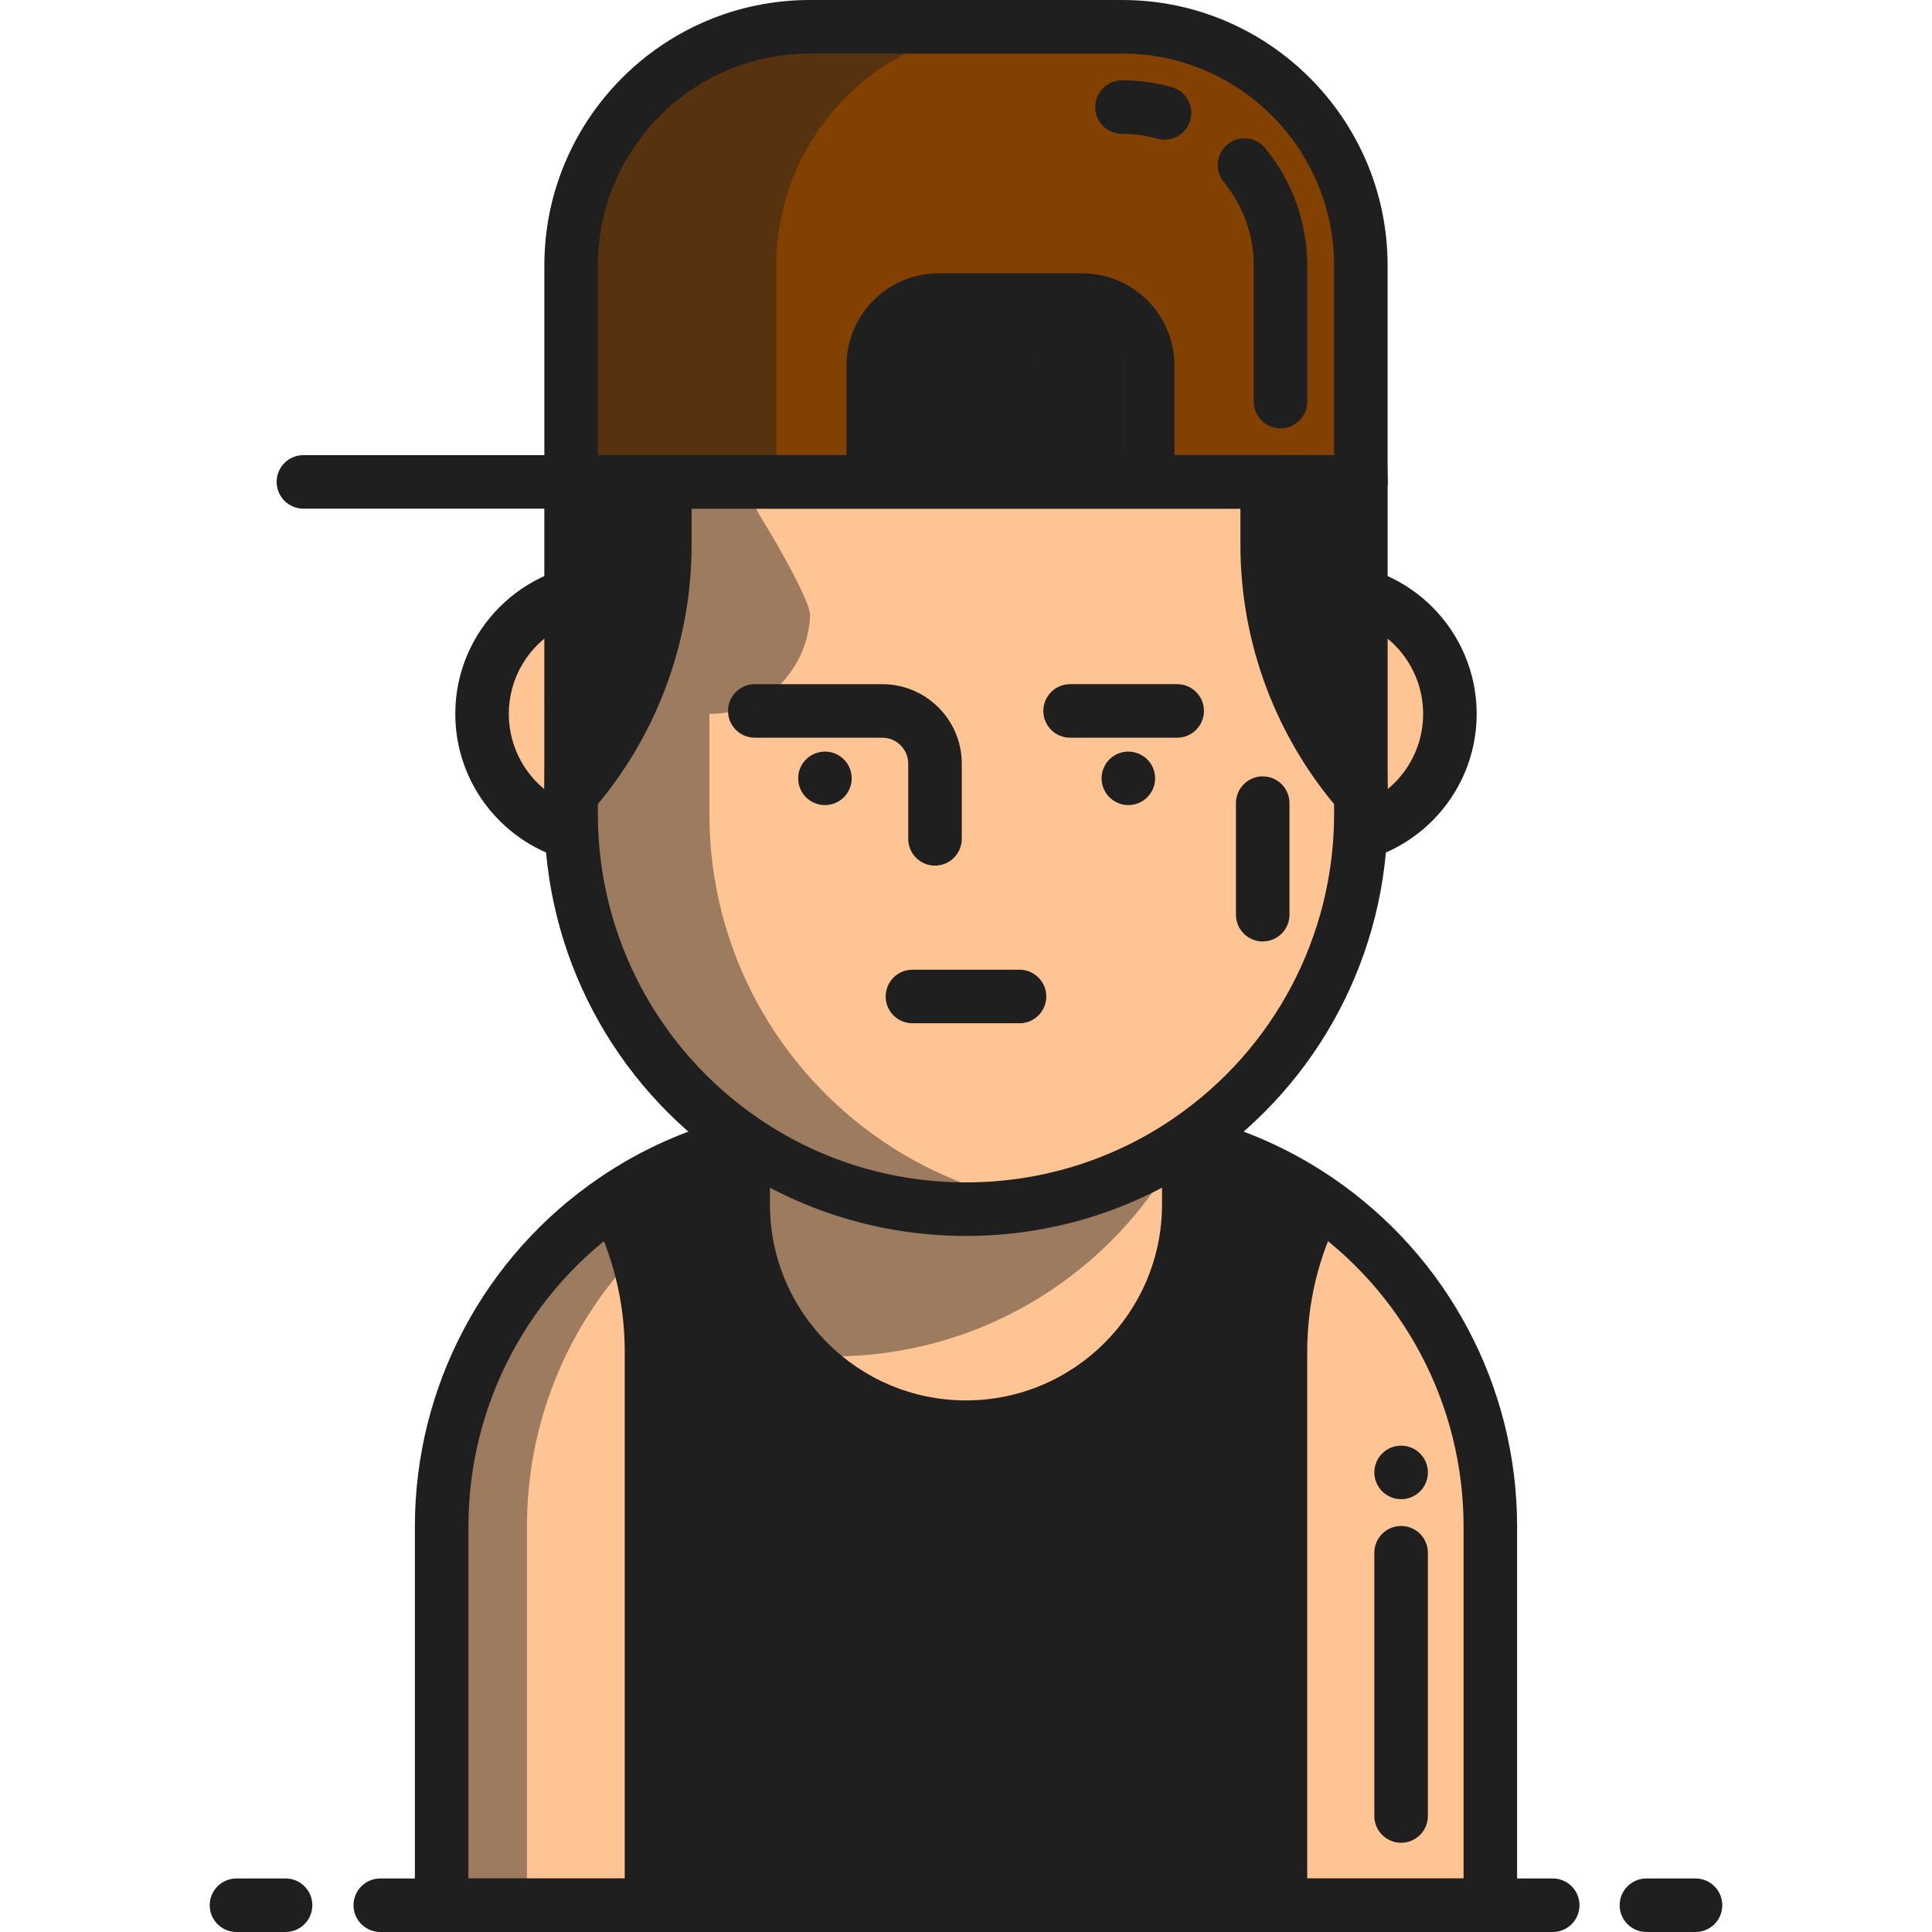 <!DOCTYPE svg PUBLIC "-//W3C//DTD SVG 1.1//EN" "http://www.w3.org/Graphics/SVG/1.1/DTD/svg11.dtd">
<!-- Uploaded to: SVG Repo, www.svgrepo.com, Transformed by: SVG Repo Mixer Tools -->
<svg height="800px" width="800px" version="1.1" id="Layer_1" xmlns="http://www.w3.org/2000/svg" xmlns:xlink="http://www.w3.org/1999/xlink" viewBox="0 0 433 433" xml:space="preserve" fill="#000000">
<g id="SVGRepo_bgCarrier" stroke-width="0"/>
<g id="SVGRepo_tracerCarrier" stroke-linecap="round" stroke-linejoin="round"/>
<g id="SVGRepo_iconCarrier"> <g> <g> <g> <circle style="fill:#ffc493;" cx="135.927" cy="160" r="27.89"/> <circle style="fill:#ffc493;" cx="297.062" cy="160" r="27.89"/> </g> <g> <path style="fill:#1f1f1f;" d="M135.927,193.89c-18.687,0-33.89-15.203-33.89-33.89s15.203-33.89,33.89-33.89 c18.688,0,33.891,15.203,33.891,33.89S154.614,193.89,135.927,193.89z M135.927,138.11c-12.07,0-21.89,9.82-21.89,21.89 s9.819,21.89,21.89,21.89s21.891-9.82,21.891-21.89S147.997,138.11,135.927,138.11z"/> <path style="fill:#1f1f1f;" d="M297.063,193.89c-18.688,0-33.891-15.203-33.891-33.89s15.203-33.89,33.891-33.89 c18.687,0,33.89,15.203,33.89,33.89S315.749,193.89,297.063,193.89z M297.063,138.11c-12.07,0-21.891,9.82-21.891,21.89 s9.82,21.89,21.891,21.89s21.89-9.82,21.89-21.89S309.133,138.11,297.063,138.11z"/> </g> </g> <path style="fill:#1f1f1f;" d="M265.855,255.97c0.19,0.05,0.39,0.09,0.58,0.14c10.46,2.53,20.19,6.93,28.83,12.81 c23.39,15.92,38.75,42.77,38.75,73.19V427h-47.04h-140.96h-47.03v-84.89c0-30.42,15.35-57.27,38.74-73.19 c8.64-5.88,18.37-10.28,28.83-12.81c0.19-0.05,0.39-0.09,0.58-0.14"/> <path style="fill:#ffc493;" d="M146.015,303v124h-47.03v-84.89c0-30.42,15.35-57.27,38.74-73.19 C143.025,279.12,146.015,290.71,146.015,303z"/> <path style="fill:#ffc493;" d="M334.015,342.11V427h-47.04V303c0-12.29,2.99-23.88,8.29-34.08 C318.655,284.84,334.015,311.69,334.015,342.11z"/> <path style="fill:#ffc493;" d="M266.435,256.11v13.808c0,27.58-22.36,49.94-49.94,49.94s-49.94-22.36-49.94-49.94V256.11 c0.19-0.05,0.39-0.09,0.58-0.14c14.1,9.49,31.08,15.03,49.36,15.03s35.26-5.54,49.36-15.03 C266.045,256.02,266.245,256.06,266.435,256.11z"/> <path style="opacity:0.44;fill:#1f1f1f;enable-background:new ;" d="M264.875,256.62c-6.74,12.83-16.55,23.81-28.44,31.95 c-0.19,0.14-0.39,0.27-0.58,0.4c-14.1,9.49-31.08,15.03-49.36,15.03c-6.5,0-6.267-7.273-12.367-8.613 c-0.66-3.23-7.573-7.467-7.573-10.887v-28.39c0.19-0.05,0.39-0.09,0.58-0.14c14.1,9.49,31.08,15.03,49.36,15.03 C234.355,271,250.975,265.71,264.875,256.62z"/> <path style="fill:#ffc493;" d="M265.855,255.97c-14.1,9.49-31.08,15.03-49.36,15.03s-35.26-5.54-49.36-15.03 c-0.19-0.13-0.39-0.26-0.58-0.4c-23.28-15.94-38.56-42.72-38.56-73.07V160v-51.5c0-48.877,39.623-88.5,88.5-88.5l0,0 c48.877,0,88.5,39.623,88.5,88.5V160v22.5c0,30.35-15.28,57.13-38.56,73.07C266.245,255.71,266.045,255.84,265.855,255.97z"/> <g> <path style="fill:#1f1f1f;" d="M216.495,40c4.631,0,9.156,0.462,13.531,1.342"/> <path style="fill:#1f1f1f;" d="M230.033,47.343c-0.393,0-0.791-0.039-1.19-0.119C224.805,46.412,220.649,46,216.494,46 c-3.313,0-6-2.687-6-6s2.687-6,6-6c4.948,0,9.899,0.491,14.716,1.46c3.248,0.654,5.353,3.817,4.698,7.066 C235.335,45.375,232.831,47.343,230.033,47.343z"/> </g> <path style="fill:#1f1f1f;" d="M216.495,325.858c-30.846,0-55.94-25.095-55.94-55.94V255.57h12v14.348 c0,24.229,19.712,43.94,43.94,43.94s43.939-19.711,43.939-43.94V255.57h12v14.348C272.435,300.764,247.34,325.858,216.495,325.858z "/> <g> <path style="fill:#1f1f1f;" d="M184.885,180.437c-1.58,0-3.13-0.64-4.24-1.75c-1.12-1.12-1.76-2.67-1.76-4.25s0.64-3.12,1.76-4.24 c1.39-1.39,3.46-2.03,5.41-1.64c0.39,0.08,0.76,0.19,1.13,0.34c0.36,0.15,0.71,0.34,1.03,0.55c0.33,0.22,0.64,0.47,0.91,0.75 c0.28,0.28,0.53,0.58,0.75,0.91s0.4,0.68,0.55,1.04c0.15,0.36,0.27,0.74,0.34,1.12c0.08,0.39,0.12,0.78,0.12,1.17 s-0.04,0.79-0.12,1.18c-0.07,0.38-0.19,0.76-0.34,1.12s-0.33,0.71-0.55,1.03c-0.22,0.33-0.47,0.64-0.75,0.92 C188.015,179.797,186.465,180.437,184.885,180.437z"/> <path style="fill:#1f1f1f;" d="M252.885,180.437c-0.39,0-0.79-0.04-1.17-0.11c-0.38-0.08-0.76-0.2-1.12-0.35 c-0.37-0.15-0.71-0.33-1.04-0.55c-0.33-0.22-0.64-0.47-0.91-0.74c-0.28-0.28-0.53-0.59-0.75-0.92c-0.22-0.32-0.4-0.67-0.55-1.03 c-0.15-0.36-0.27-0.74-0.34-1.12c-0.08-0.39-0.12-0.79-0.12-1.18s0.04-0.78,0.12-1.17c0.07-0.38,0.19-0.76,0.34-1.12 s0.33-0.71,0.55-1.04c0.22-0.33,0.47-0.63,0.75-0.91c0.27-0.28,0.58-0.53,0.91-0.75c0.33-0.21,0.67-0.4,1.04-0.55 c0.36-0.15,0.74-0.26,1.12-0.34c1.95-0.39,4.02,0.25,5.41,1.64c0.28,0.28,0.53,0.58,0.75,0.91s0.4,0.68,0.55,1.04 s0.27,0.74,0.34,1.12c0.08,0.39,0.12,0.78,0.12,1.17s-0.04,0.79-0.12,1.18c-0.07,0.38-0.19,0.76-0.34,1.12s-0.33,0.71-0.55,1.03 c-0.22,0.33-0.47,0.64-0.75,0.92C256.015,179.797,254.465,180.437,252.885,180.437z"/> </g> <g> <path style="fill:#1f1f1f;" d="M209.552,194c-3.313,0-6-2.687-6-6v-16.856c0-3.204-2.606-5.81-5.811-5.81h-28.58 c-3.313,0-6-2.687-6-6s2.687-6,6-6h28.58c9.82,0,17.811,7.99,17.811,17.81V188C215.552,191.313,212.865,194,209.552,194z"/> <path style="fill:#1f1f1f;" d="M263.828,165.333h-24c-3.313,0-6-2.687-6-6s2.687-6,6-6h24c3.313,0,6,2.687,6,6 S267.142,165.333,263.828,165.333z"/> </g> <g> <path style="fill:#1f1f1f;" d="M228.495,229.333h-24c-3.313,0-6-2.687-6-6s2.687-6,6-6h24c3.313,0,6,2.687,6,6 S231.809,229.333,228.495,229.333z"/> </g> <path style="fill:#1f1f1f;" d="M292.975,427h-12V303c0-12.816,3.101-25.558,8.966-36.846l10.648,5.533 c-5.053,9.724-7.614,20.259-7.614,31.313V427z"/> <path style="fill:#1f1f1f;" d="M314.015,413c-3.313,0-6-2.687-6-6v-59c0-3.313,2.687-6,6-6s6,2.687,6,6v59 C320.015,410.313,317.328,413,314.015,413z M314.024,336c-3.313,0-6.005-2.687-6.005-6s2.682-6,5.995-6h0.01c3.313,0,6,2.687,6,6 S317.338,336,314.024,336z"/> <g> <path style="opacity:0.44;fill:#1f1f1f;enable-background:new ;" d="M142.665,280.92c-15.21,15.89-24.56,37.45-24.56,61.19V425 h-19.12v-82.89c0-30.42,15.35-57.27,38.74-73.19C139.705,272.74,141.365,276.75,142.665,280.92z"/> </g> <path style="fill:#1f1f1f;" d="M334.015,433H98.984c-3.313,0-6-2.686-6-6v-84.89c0-31.306,15.463-60.521,41.364-78.15 c9.417-6.408,19.764-11.008,30.753-13.672c0.13-0.033,0.263-0.064,0.396-0.095l0.124-0.029l3.032,11.611 c-0.151,0.04-0.306,0.076-0.461,0.112l-0.124,0.029c-0.02,0.004-0.084,0.021-0.103,0.026c-9.597,2.321-18.636,6.338-26.865,11.938 c-22.615,15.392-36.116,40.898-36.116,68.229V421h223.03v-78.89c0-27.327-13.505-52.833-36.126-68.23 c-8.229-5.6-17.267-9.617-26.865-11.938c-0.038-0.01-0.076-0.019-0.114-0.029l-0.113-0.026c-0.154-0.036-0.309-0.072-0.46-0.111 l3.037-11.609l-1.519,5.805l1.513-5.806l0.121,0.028c0.135,0.031,0.269,0.063,0.4,0.096c10.991,2.664,21.337,7.264,30.752,13.671 c25.907,17.634,41.374,46.849,41.374,78.15V427C340.015,430.314,337.328,433,334.015,433z"/> <path style="fill:#1f1f1f;" d="M152.015,427h-12V303c0-11.054-2.562-21.59-7.614-31.313l10.648-5.533 c5.865,11.289,8.966,24.03,8.966,36.846V427z"/> <path style="opacity:0.44;fill:#1f1f1f;enable-background:new ;" d="M198.135,255.97c10.02,6.74,21.5,11.49,33.86,13.68 c-5.03,0.89-10.21,1.35-15.5,1.35c-18.28,0-35.26-5.54-49.36-15.03c-0.19-0.13-0.39-0.26-0.58-0.4 c-23.28-15.94-38.56-42.72-38.56-73.07V160c0-139,54.89-137.301,54.89-134.411l-10.384,15.807 c-15.364,23.387-15.305,53.174-0.958,76.231c2.423,3.895,10.151,17.294,10.019,20.366c-0.483,11.29-9.201,21.36-21.338,21.975 c-0.407,0.021-0.817,0.031-1.229,0.031v22.5c0,30.35,15.28,57.13,38.56,73.07C197.745,255.71,197.945,255.84,198.135,255.97z"/> <path style="fill:#1f1f1f;" d="M283,211c-3.313,0-6-2.687-6-6v-25c0-3.313,2.687-6,6-6s6,2.687,6,6v25 C289,208.313,286.313,211,283,211z"/> <path style="fill:#1f1f1f;" d="M216.495,277c-18.881,0-37.107-5.551-52.711-16.052l-0.173-0.118 c-0.172-0.115-0.344-0.233-0.513-0.354c-25.739-17.656-41.104-46.799-41.104-77.976v-74c0-0.845,0.179-1.681,0.523-2.452 C124.201,102.29,164.329,14,216.495,14c52.107,0,94.5,42.393,94.5,94.5v74c0,31.174-15.363,60.316-41.101,77.973 c-0.171,0.123-0.345,0.242-0.518,0.358l-0.133,0.09c-0.014,0.009-0.026,0.018-0.039,0.027C253.602,271.449,235.375,277,216.495,277 z M133.995,109.818V182.5c0,27.241,13.439,52.707,35.949,68.12c0.054,0.037,0.106,0.074,0.158,0.112 c0.072,0.053,0.147,0.102,0.221,0.151l0.201,0.136c13.576,9.137,29.485,13.98,45.971,13.98c16.484,0,32.395-4.844,46.009-14.007 l0.371-0.252c0.053-0.039,0.116-0.084,0.17-0.121c22.511-15.414,35.95-40.879,35.95-68.12v-74c0-45.491-37.01-82.5-82.5-82.5 c-22.717,0-43.927,22.714-57.719,41.768C145.327,86.349,136.213,105.092,133.995,109.818z"/> <path style="fill:#1f1f1f;" d="M257.21,108V83.49c0-8.97-7.27-16.23-16.23-16.23h-29.03c-8.97,0-16.23,7.26-16.23,16.23V108"/> <path style="fill:#1f1f1f;" d="M304.995,114h-237c-3.313,0-6-2.686-6-6s2.687-6,6-6h237c3.313,0,6,2.686,6,6 S308.309,114,304.995,114z"/> <path style="fill:#824100;" d="M129,59.54C129,29.97,152.97,6,182.54,6h68.92c29.57,0,53.53,23.97,53.53,53.54V108h-47.78V83.49 c0-8.97-7.27-16.23-16.23-16.23h-29.03c-8.97,0-16.23,7.26-16.23,16.23V108H129V59.54z"/> <g style="opacity:0.44;"> <path style="fill:#1f1f1f;" d="M227.55,6h-45.01C152.97,6,129,29.97,129,59.54V108h45.01V59.54C174.01,29.97,197.98,6,227.55,6z"/> </g> <path style="opacity:0.44;fill:#1f1f1f;enable-background:new ;" d="M240.98,67.26h-23.21c8.96,0,16.23,7.26,16.23,16.23V108 h23.21V83.49C257.21,74.52,249.94,67.26,240.98,67.26z"/> <path style="fill:#1f1f1f;" d="M304.99,114H128c-3.313,0-6-2.687-6-6V59.492C122,26.688,148.688,0,181.491,0h70.007 c32.804,0,59.492,26.688,59.492,59.492V108C310.99,111.313,308.304,114,304.99,114z M134,102h164.99V59.492 C298.99,33.305,277.686,12,251.498,12h-70.007C155.305,12,134,33.305,134,59.492V102z"/> <path style="fill:#1f1f1f;" d="M286.99,96c-3.313,0-6-2.687-6-6V59.54c0-6.812-2.385-13.464-6.716-18.731 c-2.104-2.56-1.735-6.341,0.824-8.445c2.56-2.104,6.342-1.735,8.445,0.824c6.092,7.409,9.446,16.768,9.446,26.353V90 C292.99,93.313,290.304,96,286.99,96z"/> <path style="fill:#1f1f1f;" d="M261.001,31.302c-0.534,0-1.076-0.072-1.616-0.223c-2.566-0.716-5.232-1.08-7.925-1.08 c-3.313,0-6-2.687-6-6s2.687-6,6-6c3.783,0,7.535,0.512,11.151,1.522c3.191,0.891,5.057,4.201,4.166,7.392 C266.037,29.566,263.626,31.302,261.001,31.302z"/> <g id="XMLID_19_"> <g> <path style="fill:#1f1f1f;" d="M304,108l0.99,70C291.46,162.53,284,142.67,284,122.11V108H304z"/> <path style="fill:#1f1f1f;" d="M149,108v14.11c0,20.56-7.46,40.42-21,55.89l1-70H149z"/> </g> <g> <path style="fill:#1f1f1f;" d="M127.999,184c-0.722,0-1.449-0.13-2.149-0.399c-2.349-0.901-3.885-3.172-3.849-5.687l1-70 c0.047-3.28,2.719-5.914,5.999-5.914h20c3.313,0,6,2.687,6,6v14.11c0,22.023-7.985,43.275-22.485,59.842 C131.353,183.28,129.695,184,127.999,184z M134.915,114l-0.631,44.157c5.688-11.069,8.716-23.412,8.716-36.047V114H134.915z"/> <path style="fill:#1f1f1f;" d="M304.991,184c-1.697,0-3.354-0.721-4.518-2.05C285.981,165.38,278,144.128,278,122.11V108 c0-3.313,2.687-6,6-6h20c3.28,0,5.953,2.635,5.999,5.915l0.99,70c0.036,2.515-1.501,4.786-3.85,5.687 C306.439,183.87,305.712,184,304.991,184z M290,114v8.11c0,12.631,3.025,24.971,8.709,36.039L298.084,114H290z"/> </g> </g> <path style="fill:#1f1f1f;" d="M263.21,108h-12V81.903c0-4.766-3.877-8.643-8.643-8.643h-32.205c-4.766,0-8.643,3.877-8.643,8.643 V108h-12V81.903c0-11.382,9.26-20.643,20.643-20.643h32.205c11.383,0,20.643,9.26,20.643,20.643V108z"/> <path style="fill:#1f1f1f;" d="M250.5,433c-3.313,0-6-2.687-6-6v-47c0-15.439-12.561-28-28-28s-28,12.561-28,28v47 c0,3.313-2.687,6-6,6s-6-2.687-6-6v-47c0-22.056,17.944-40,40-40s40,17.944,40,40v47C256.5,430.313,253.813,433,250.5,433z"/> <g> <path style="fill:#1f1f1f;" d="M348,433H85.229c-3.313,0-6-2.687-6-6s2.687-6,6-6H348c3.313,0,6,2.687,6,6S351.313,433,348,433z"/> <path style="fill:#1f1f1f;" d="M380,433h-11c-3.313,0-6-2.687-6-6s2.687-6,6-6h11c3.313,0,6,2.687,6,6S383.313,433,380,433z"/> <path style="fill:#1f1f1f;" d="M64,433H53c-3.313,0-6-2.687-6-6s2.687-6,6-6h11c3.313,0,6,2.687,6,6S67.313,433,64,433z"/> </g> </g> </g>
</svg>